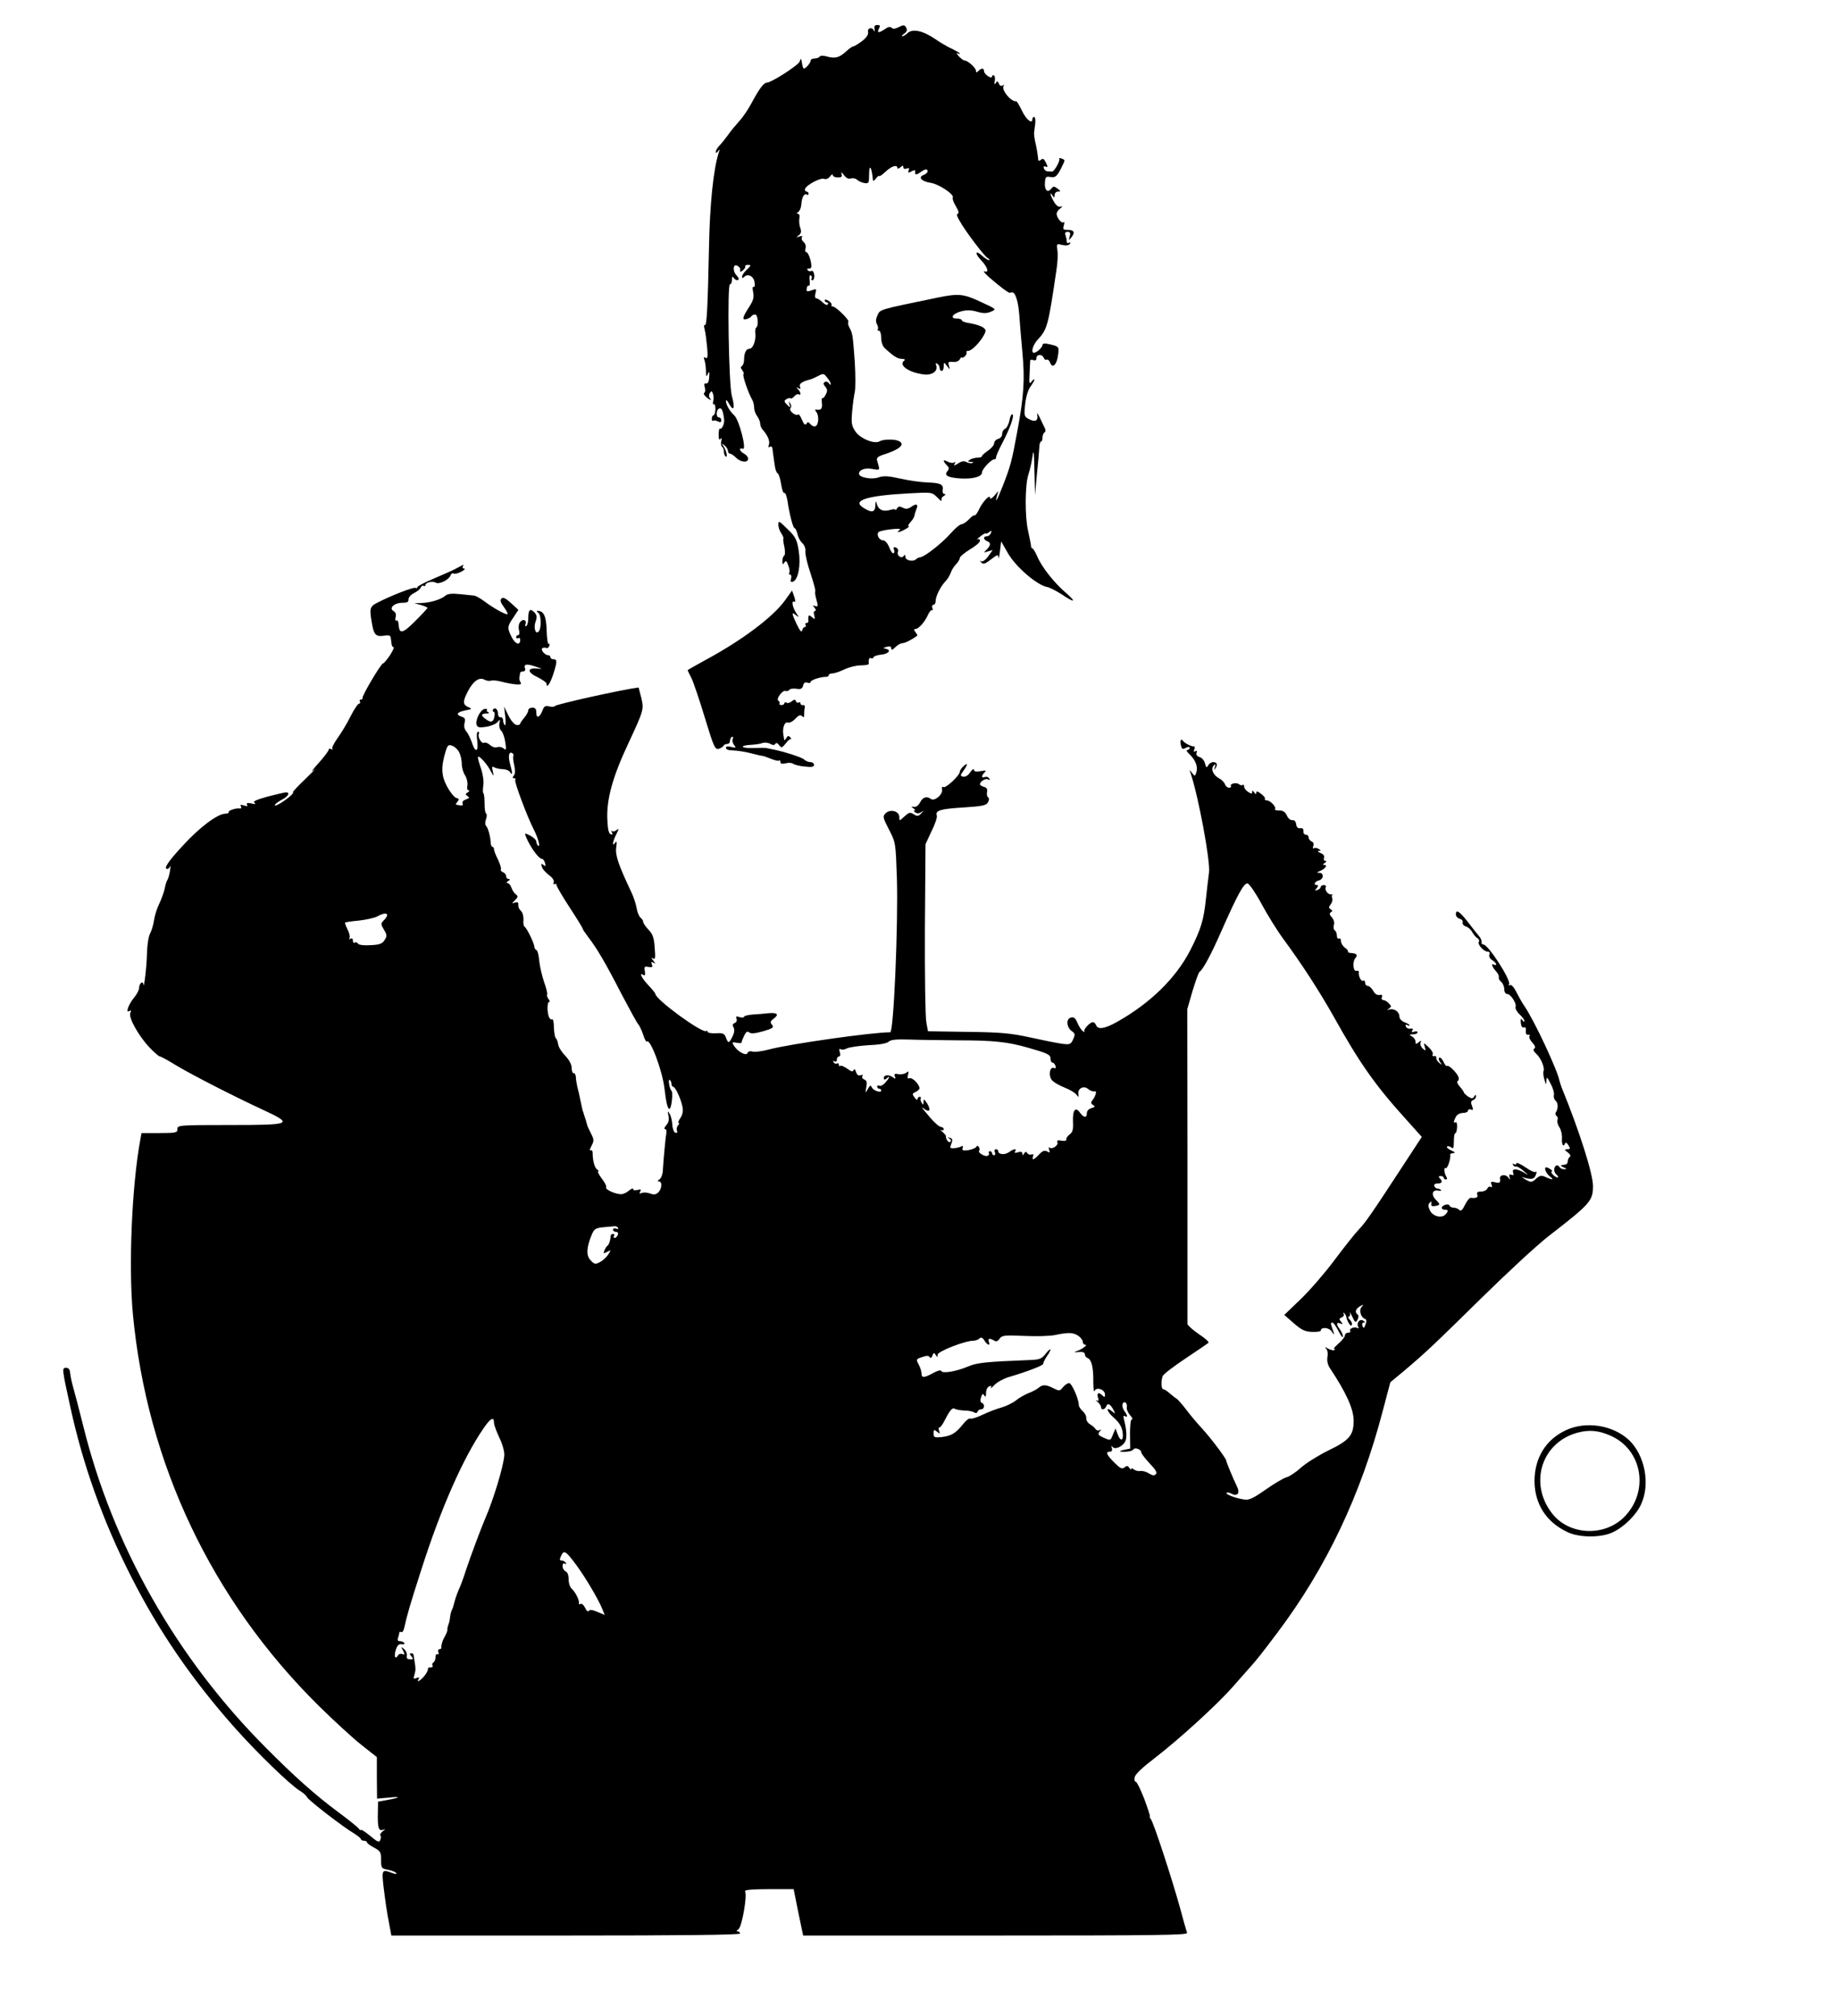 <?xml version="1.0" standalone="no"?>
<!DOCTYPE svg PUBLIC "-//W3C//DTD SVG 20010904//EN"
 "http://www.w3.org/TR/2001/REC-SVG-20010904/DTD/svg10.dtd">
<svg version="1.0" xmlns="http://www.w3.org/2000/svg"
 width="912pt" height="1000pt" viewBox="0 0 912 1000"
 preserveAspectRatio="xMidYMid meet">
<g transform="translate(0,1000) scale(0.1,-0.1)"
fill="#000000" stroke="none">
<path d="M4337 9855 c2 -11 1 -14 -3 -7 -9 20 -33 14 -29 -7 2 -13 -8 -28 -30
-45 -19 -14 -38 -26 -43 -26 -5 0 -22 -12 -37 -26 -33 -30 -54 -36 -95 -24
-17 5 -32 5 -35 -1 -4 -5 -15 -9 -26 -9 -10 0 -19 -5 -19 -11 0 -11 -24 -39
-34 -39 -2 0 -7 12 -9 28 -4 24 -5 25 -11 7 -7 -19 -141 -105 -163 -105 -15 0
-37 -29 -73 -96 -17 -33 -46 -76 -64 -95 -17 -19 -43 -50 -56 -69 -14 -19 -33
-43 -42 -52 -10 -10 -18 -24 -18 -30 0 -9 4 -8 11 2 9 12 10 11 4 -5 -27 -83
-45 -256 -49 -475 -6 -291 -11 -388 -20 -382 -5 3 -6 -7 -1 -24 4 -16 9 -55
12 -88 4 -45 2 -57 -8 -51 -9 6 -10 3 -6 -9 4 -10 7 -34 8 -54 0 -31 2 -33 9
-17 8 16 9 13 7 -15 -1 -23 -7 -34 -15 -32 -10 2 -11 -4 -7 -19 4 -12 3 -24
-3 -28 -5 -3 2 -15 17 -26 14 -10 21 -12 14 -4 -7 9 -9 20 -3 29 7 12 10 12
16 -3 3 -9 4 -26 1 -37 -3 -11 -1 -18 3 -15 5 3 8 -8 8 -25 -1 -16 -5 -30 -10
-30 -4 0 -8 -8 -8 -17 0 -9 3 -13 6 -10 4 3 14 2 24 -3 12 -6 17 -5 17 6 0 7
-5 14 -12 14 -15 0 -14 38 2 44 12 5 19 -12 24 -54 3 -20 -11 -51 -20 -46 -4
3 -7 -11 -7 -29 0 -23 3 -30 9 -22 6 8 7 4 4 -10 -3 -13 -1 -26 4 -29 5 -3 9
-14 9 -24 0 -10 4 -21 9 -24 12 -8 2 34 -13 54 -10 13 -9 13 7 1 9 -7 17 -20
17 -27 0 -8 5 -14 10 -14 6 0 19 -9 30 -20 23 -23 60 -27 60 -5 0 8 -9 19 -20
25 -23 12 -28 32 -6 24 21 -8 -19 146 -43 166 -21 19 -41 53 -41 72 1 7 8 0
17 -17 22 -40 29 -17 12 43 -15 58 -23 552 -9 552 6 0 10 10 10 23 0 16 3 18
9 8 5 -7 14 -12 20 -10 8 3 5 11 -7 24 -21 23 -16 60 6 46 8 -5 13 -11 13 -15
-2 -16 0 -18 14 -6 8 7 13 15 11 19 -3 4 4 7 14 7 16 0 15 -3 -6 -23 -13 -12
-24 -28 -24 -35 0 -8 3 -9 11 -1 18 18 47 3 51 -27 3 -16 0 -26 -5 -23 -5 3
-6 -8 -2 -26 5 -25 1 -40 -17 -69 -36 -55 -40 -71 -17 -65 11 3 22 9 25 14 3
5 11 9 19 9 14 0 18 -57 5 -65 -4 -3 -6 -16 -4 -31 3 -35 -12 -74 -30 -74 -16
0 -26 -21 -26 -55 0 -13 -5 -27 -10 -30 -8 -5 -7 -11 1 -21 6 -8 9 -17 6 -20
-6 -6 24 -93 43 -126 6 -10 10 -28 10 -40 0 -13 7 -32 15 -42 8 -11 15 -28 15
-37 0 -10 6 -24 13 -31 24 -27 37 -57 30 -74 -4 -12 -3 -15 5 -10 7 4 12 0 13
-11 1 -10 3 -27 5 -38 1 -11 5 -33 7 -48 2 -16 8 -32 14 -35 6 -4 13 -28 17
-55 4 -26 11 -45 16 -42 4 3 11 -14 15 -37 10 -69 28 -138 36 -138 4 0 10 -13
14 -29 3 -16 14 -36 24 -45 11 -10 17 -27 15 -42 -1 -14 10 -63 26 -109 15
-46 26 -86 23 -88 -2 -3 0 -22 6 -42 9 -32 8 -36 -6 -31 -13 5 -14 4 -3 -9 7
-9 8 -15 2 -15 -6 0 -8 -10 -4 -22 5 -21 4 -22 -11 -9 -14 11 -17 11 -18 0 -1
-8 -1 -17 0 -21 0 -5 -4 -8 -10 -8 -5 0 -7 -4 -4 -10 3 -5 2 -10 -4 -10 -5 0
-11 -8 -13 -17 -2 -12 -11 -2 -26 29 -27 57 -27 65 -5 47 17 -13 17 -13 0 13
-18 29 -23 63 -7 53 5 -3 5 7 -1 25 l-11 31 -33 -46 c-59 -84 -215 -201 -399
-300 -47 -26 -86 -48 -86 -49 0 -1 8 -18 18 -37 10 -19 40 -108 67 -197 45
-148 51 -161 70 -156 11 4 22 11 23 15 2 5 10 9 18 9 8 0 14 6 14 14 0 8 4 18
10 21 6 3 7 -1 4 -10 -4 -8 0 -22 7 -31 11 -13 9 -14 -14 -9 -17 5 -27 3 -27
-4 0 -6 10 -12 23 -12 41 -2 74 -8 113 -18 22 -6 41 -10 44 -10 3 1 22 -6 42
-14 20 -8 39 -13 42 -9 3 3 6 0 6 -7 0 -9 8 -11 26 -7 14 4 31 3 37 -2 7 -5
33 -12 58 -14 34 -4 46 -2 46 8 0 8 -8 14 -18 14 -10 0 -24 6 -31 13 -11 11
-105 41 -164 52 -10 2 -21 4 -24 5 -3 1 -32 1 -65 0 -64 -2 -70 13 -7 16 20 1
45 5 54 9 9 3 26 2 37 -4 14 -8 22 -8 26 0 5 6 11 4 19 -7 12 -15 14 -14 33 9
11 15 23 24 27 22 3 -3 1 1 -4 7 -9 10 -13 10 -20 -2 -5 -8 -10 -13 -11 -10 0
3 -2 14 -4 25 -6 33 6 67 22 61 8 -3 24 5 37 19 17 18 26 21 34 13 8 -8 11 -6
10 8 0 10 1 26 3 34 2 8 -2 14 -8 13 -7 -2 -13 2 -13 8 0 5 -4 8 -9 5 -5 -4
-11 0 -14 6 -3 10 -7 10 -20 0 -9 -8 -21 -11 -27 -7 -5 3 -10 2 -10 -3 0 -5
-7 -9 -15 -9 -8 0 -12 4 -9 8 2 4 0 10 -6 14 -13 8 21 54 36 48 7 -2 15 0 18
5 3 6 19 8 35 6 22 -4 30 0 34 16 3 13 10 18 21 14 9 -3 16 -2 16 4 0 9 52 26
78 25 6 0 12 3 12 8 0 5 8 9 18 9 10 0 37 9 60 20 22 11 59 20 82 20 22 0 39
3 39 8 -3 19 2 33 10 28 5 -4 11 -2 13 4 1 5 18 11 37 13 37 3 54 23 24 29
-15 3 -14 5 5 10 15 4 22 2 22 -8 0 -10 6 -8 20 6 11 11 27 20 35 20 13 0 45
16 74 37 2 1 -2 9 -9 18 -8 10 -9 15 -1 15 16 0 46 33 62 68 7 17 17 28 21 26
4 -3 5 2 2 10 -3 9 -1 16 5 16 6 0 11 8 11 18 0 24 23 71 48 98 11 11 23 31
27 43 4 13 16 32 26 42 10 10 19 25 19 32 0 6 23 25 50 42 28 16 50 35 50 43
0 7 -5 10 -12 7 -7 -4 -2 2 12 13 14 12 27 19 29 16 2 -2 10 1 18 8 11 8 12 7
7 -6 -3 -9 -12 -16 -20 -16 -19 0 -18 -16 1 -24 20 -7 19 -21 -2 -42 -16 -16
-16 -16 6 -9 l24 7 -22 -31 c-13 -18 -28 -28 -34 -25 -9 5 -9 4 0 -6 9 -10 19
-7 47 15 33 25 36 26 38 9 0 -11 4 4 7 31 l6 50 32 -56 c39 -70 146 -162 198
-171 11 -2 42 -18 69 -35 65 -44 77 -42 24 5 -58 49 -120 127 -143 180 -10 23
-21 42 -25 42 -4 0 -7 6 -7 13 0 6 -7 39 -14 72 -17 72 -16 229 1 281 7 20 16
60 20 88 6 42 8 30 10 -69 l3 -120 9 100 c6 55 11 115 12 133 0 17 4 32 9 32
4 0 7 9 7 19 0 11 4 23 10 26 6 3 6 13 1 23 -5 9 -16 33 -25 52 -10 20 -15 26
-12 13 6 -30 -10 -38 -41 -22 -24 13 -25 17 -19 74 4 36 14 71 26 87 11 15 20
31 20 35 0 4 -7 0 -14 -9 -11 -16 -13 -10 -10 40 1 31 3 60 3 64 1 4 8 5 16 2
9 -4 15 0 15 10 0 20 29 21 36 1 4 -8 10 -12 15 -9 5 3 13 -4 17 -15 11 -31
33 -10 39 37 6 44 6 44 -49 56 -18 4 -28 2 -28 -5 0 -12 -29 -38 -42 -39 -17
0 -6 39 17 64 49 53 53 67 94 346 6 36 8 80 5 98 -5 33 -5 34 24 27 19 -4 33
-2 38 6 4 8 3 9 -4 5 -7 -4 -12 -1 -12 8 0 8 -3 21 -6 30 -4 11 -1 16 11 16
12 0 15 -6 10 -22 -6 -22 -5 -22 9 -4 19 24 12 36 -20 36 -22 0 -24 3 -18 23
3 12 3 19 -1 15 -9 -9 -34 21 -35 41 0 8 8 20 18 27 12 10 13 13 2 9 -10 -3
-22 5 -33 24 -18 30 -24 57 -7 31 8 -13 10 -12 10 3 0 9 8 17 17 17 15 0 14 2
-3 15 -17 12 -20 12 -31 -1 -17 -23 -34 -7 -31 30 2 29 5 32 28 28 23 -3 30 2
49 37 25 50 25 47 5 55 -8 3 -13 2 -11 -2 6 -9 -26 -65 -36 -63 -4 0 -13 1
-21 1 -8 0 -16 7 -19 14 -4 10 -1 13 8 10 12 -5 12 -1 2 19 -9 19 -15 23 -24
15 -7 -6 -13 -7 -14 -2 -2 26 -10 72 -16 94 -3 14 -5 32 -5 40 1 8 4 30 6 48
2 17 -1 32 -5 32 -5 0 -9 -4 -9 -10 0 -28 -30 -4 -51 39 -13 27 -26 49 -29 49
-26 -5 -78 60 -62 77 4 5 1 5 -6 1 -7 -4 -15 -1 -18 9 -6 14 -9 14 -16 3 -7
-9 -8 -7 -5 9 3 13 1 26 -4 29 -5 3 -9 0 -9 -5 0 -7 -7 -7 -20 1 -11 7 -20 18
-20 25 0 16 -12 17 -28 1 -9 -9 -12 -9 -12 1 0 14 -39 50 -56 51 -6 0 -19 10
-30 22 -10 12 -13 18 -6 14 6 -4 12 -5 12 -2 0 3 -17 13 -37 23 -21 9 -60 32
-86 50 -60 41 -111 52 -136 29 -10 -9 -21 -16 -26 -16 -5 0 -1 6 9 13 14 10
16 18 10 30 -8 14 -13 15 -36 3 -18 -9 -29 -11 -36 -4 -7 7 -18 5 -33 -6 -31
-21 -42 -20 -30 2 7 14 6 18 -8 18 -13 0 -17 -6 -14 -21z m113 -688 c0 -5 7
-4 15 3 12 10 15 10 15 0 0 -7 7 -10 16 -6 12 4 15 2 10 -9 -4 -13 -2 -14 14
-5 11 6 20 7 19 3 -3 -21 3 -23 23 -9 26 19 38 20 38 6 0 -6 -9 -14 -20 -18
-29 -11 -10 -32 36 -39 40 -6 118 -58 109 -73 -3 -5 4 -25 16 -44 13 -22 16
-36 9 -36 -7 0 -5 -12 7 -32 28 -52 123 -177 141 -188 10 -5 12 -10 6 -10 -5
0 -20 9 -33 21 -34 32 -39 13 -6 -21 33 -35 42 -65 17 -56 -9 4 1 -9 23 -29
48 -42 99 -81 103 -77 1 1 7 2 12 2 16 0 30 -47 35 -114 2 -34 9 -115 15 -181
13 -138 8 -219 -26 -400 -26 -142 -33 -168 -71 -265 -27 -69 -40 -92 -29 -50
l7 25 -20 -24 c-12 -13 -21 -18 -21 -11 0 21 -36 -17 -55 -57 -9 -19 -19 -32
-22 -29 -3 2 -15 -6 -28 -20 -12 -13 -29 -24 -36 -24 -8 0 -32 -20 -54 -45
-41 -47 -128 -116 -151 -119 -8 -1 -17 -5 -20 -9 -15 -15 -54 -7 -54 11 0 11
-3 13 -8 5 -11 -17 -36 1 -29 20 3 9 -1 18 -10 21 -11 4 -14 2 -10 -9 4 -8 3
-17 -2 -19 -4 -3 -14 10 -21 29 -8 21 -21 35 -31 35 -19 0 -34 29 -22 41 4 4
33 11 63 14 39 4 51 3 40 -5 -8 -5 -10 -10 -5 -9 13 0 63 28 51 29 -5 0 -1 9
10 21 10 11 19 26 19 32 1 7 5 20 9 30 12 26 1 32 -25 13 -17 -11 -27 -12 -42
-4 -15 7 -22 7 -28 -3 -5 -8 -9 -11 -9 -7 0 4 -13 3 -29 -2 -34 -9 -57 3 -64
35 -3 13 -5 9 -6 -12 -1 -35 -18 -38 -60 -11 -58 36 19 60 227 71 111 6 114 6
138 -18 23 -23 25 -24 23 -9 0 4 5 11 13 15 9 6 9 9 1 9 -6 0 -10 9 -8 20 5
27 -11 35 -75 37 -30 1 -90 9 -134 19 -63 14 -84 15 -110 6 -33 -12 -96 0 -96
18 0 20 30 31 66 24 33 -6 37 -5 32 12 -3 10 -7 25 -9 33 -3 9 8 18 26 24 88
27 119 55 79 71 -23 9 -77 7 -92 -3 -25 -15 -95 13 -120 49 -19 29 -21 41 -16
99 3 36 9 80 13 96 4 17 4 84 0 150 -10 137 -11 142 -27 171 -6 12 -8 24 -5
28 8 7 -62 76 -77 76 -6 0 -9 4 -6 8 2 4 -4 13 -15 20 -11 7 -19 8 -19 2 0 -5
5 -10 11 -10 5 0 8 -4 4 -10 -3 -5 -14 -1 -25 10 -11 11 -25 20 -31 20 -7 0
-9 10 -5 25 6 23 5 24 -19 15 -16 -6 -25 -6 -25 0 0 17 5 25 12 23 4 -2 5 11
3 27 -2 18 0 28 6 24 5 -3 7 -10 4 -15 -4 -5 -1 -9 4 -9 6 0 10 11 9 25 -2 16
-7 24 -15 21 -7 -3 -15 -1 -18 5 -4 5 -1 8 6 7 7 -2 13 4 13 12 -1 28 -16 70
-26 70 -5 0 -7 8 -3 19 3 10 -1 24 -10 31 -8 7 -12 17 -8 23 4 7 -1 8 -13 4
-17 -6 -17 -6 -3 6 12 9 14 18 8 36 -5 12 -7 34 -5 47 3 14 0 24 -7 24 -8 0
-7 3 2 9 7 5 14 21 15 37 2 35 14 57 27 49 5 -4 9 -1 9 4 0 6 -5 11 -10 11 -6
0 -9 6 -8 12 4 19 76 58 95 51 9 -4 21 1 29 12 8 10 14 13 14 7 0 -7 11 -12
25 -12 19 0 23 4 18 18 -3 11 0 9 12 -6 11 -15 23 -21 35 -17 10 3 24 0 31 -7
8 -7 24 -14 37 -16 20 -3 22 1 22 39 0 61 13 43 19 -25 1 -6 8 -1 16 10 8 10
15 15 15 11 0 -4 14 5 31 21 30 28 59 38 59 19z m-330 -1072 c0 -5 -4 -4 -9 4
-5 7 -14 10 -21 6 -8 -5 -8 -11 3 -23 11 -14 11 -22 2 -39 -6 -13 -14 -20 -17
-18 -3 3 -4 -8 -2 -25 3 -28 -4 -36 -30 -31 -5 1 -4 -4 2 -12 15 -18 12 -65
-4 -71 -7 -3 -18 2 -25 10 -10 12 -14 12 -20 2 -6 -9 -12 -3 -22 20 -7 18 -16
30 -19 26 -11 -10 -48 19 -38 31 5 6 5 17 -2 25 -8 12 -8 11 -3 -5 6 -19 5
-19 -12 -2 -15 15 -16 19 -3 27 8 5 17 7 21 4 4 -2 12 3 19 11 7 8 16 12 21 9
13 -8 11 10 -3 25 -11 11 -10 12 1 6 11 -6 13 -4 8 8 -5 14 11 25 55 36 4 1
20 8 35 16 26 14 29 13 45 -8 10 -12 18 -26 18 -32z"/>
<path d="M4650 8524 c-295 -61 -284 -58 -298 -87 -9 -19 -10 -32 -3 -45 6 -11
7 -22 4 -26 -3 -3 -1 -6 5 -6 7 0 12 -15 12 -35 0 -21 7 -42 18 -52 42 -39 63
-53 85 -53 12 0 18 -4 12 -8 -31 -22 19 -59 95 -69 41 -6 73 16 63 44 -4 11
-3 14 5 9 7 -4 12 -14 12 -22 0 -8 5 -14 10 -14 6 0 10 10 10 23 1 22 1 22 16
2 16 -20 16 -20 10 1 -6 18 -3 21 19 19 15 -2 29 3 35 13 5 10 10 13 10 9 0
-4 6 -2 14 5 8 7 12 16 9 21 -2 4 2 7 10 7 16 0 59 44 77 79 11 21 10 26 -5
37 -10 7 -37 16 -61 20 -24 3 -44 10 -44 15 0 5 -11 9 -25 9 -37 0 -21 25 23
36 25 7 50 6 77 -2 31 -9 48 -9 69 0 29 12 29 12 -51 49 -86 40 -109 42 -213
21z"/>
<path d="M5006 7914 c-4 -19 -14 -38 -22 -41 -7 -3 -14 -14 -14 -25 0 -11 -8
-22 -20 -25 -11 -3 -20 -13 -20 -22 0 -9 -14 -25 -30 -36 -16 -11 -30 -23 -30
-27 0 -5 -10 -8 -22 -8 -13 0 -30 -5 -38 -10 -12 -8 -12 -10 5 -11 11 0 15 -3
8 -5 -7 -3 -20 -1 -30 4 -12 7 -24 5 -42 -7 -19 -12 -23 -12 -17 -2 6 10 5 12
-2 7 -6 -4 -21 -2 -32 4 -24 13 -26 5 -5 -17 12 -12 13 -18 4 -29 -18 -22 -1
-32 61 -37 64 -4 110 8 110 30 0 17 50 69 63 65 4 -1 7 4 7 11 0 6 14 38 31
70 39 75 60 135 50 142 -5 2 -12 -11 -15 -31z"/>
<path d="M3860 7398 c0 -13 7 -33 15 -44 8 -12 12 -23 10 -25 -2 -3 0 -21 5
-42 4 -21 4 -39 -1 -43 -5 -3 -9 -15 -9 -27 0 -17 2 -19 10 -7 7 11 11 9 19
-14 6 -15 9 -32 5 -37 -3 -5 -1 -9 4 -9 6 0 8 -9 5 -20 -4 -15 -2 -19 10 -15
26 11 39 83 28 153 -9 56 -15 69 -56 108 -41 41 -45 43 -45 22z"/>
<path d="M2260 7179 c-19 -10 -70 -32 -112 -50 -43 -18 -78 -37 -78 -41 0 -5
-4 -7 -9 -4 -9 6 -124 -39 -191 -74 -37 -19 -39 -28 -24 -110 9 -49 20 -59 58
-53 25 4 33 1 34 -11 1 -9 3 -23 4 -31 1 -8 5 -15 10 -15 4 0 -4 -18 -18 -40
-15 -22 -30 -40 -34 -40 -10 0 -106 -162 -102 -172 1 -5 -3 -8 -9 -8 -5 0 -7
-4 -4 -10 3 -5 1 -10 -4 -10 -6 0 -25 -28 -42 -62 -17 -35 -47 -84 -65 -109
-18 -25 -30 -50 -26 -54 4 -5 1 -5 -5 -1 -7 4 -13 3 -13 -3 0 -5 -23 -36 -52
-68 -29 -32 -39 -47 -22 -33 17 14 -2 -5 -40 -42 -39 -37 -67 -67 -63 -68 5 0
-4 -11 -20 -24 -35 -29 -78 -52 -69 -37 4 6 20 18 37 26 29 16 39 35 17 35 -6
0 -47 -10 -91 -21 -56 -16 -75 -24 -65 -31 9 -7 4 -8 -15 -3 -20 4 -27 2 -22
-6 5 -8 1 -9 -15 -4 -16 5 -20 4 -15 -5 4 -7 1 -11 -6 -10 -20 3 -60 -11 -55
-19 2 -3 -6 -7 -19 -7 -39 -3 -126 -68 -209 -159 -73 -79 -97 -115 -76 -115 5
0 11 6 13 13 3 6 3 -4 0 -23 -3 -19 -9 -39 -13 -45 -4 -5 -10 -25 -13 -42 -4
-18 -16 -52 -27 -75 -12 -24 -23 -61 -26 -82 -3 -22 -12 -52 -20 -67 -8 -16
-14 -58 -15 -96 -1 -63 -15 -185 -18 -155 -2 20 -21 4 -21 -18 0 -10 -11 -31
-24 -47 -28 -33 -45 -80 -25 -68 9 6 11 3 5 -10 -9 -24 44 -117 97 -172 23
-24 45 -43 50 -43 5 0 42 -20 82 -45 79 -47 273 -147 430 -220 153 -71 143
-75 -165 -75 -253 0 -260 -1 -260 -20 0 -18 -7 -20 -89 -20 l-89 0 -6 -32
c-42 -228 -59 -626 -37 -865 70 -742 390 -1417 921 -1943 75 -74 171 -162 213
-195 l76 -60 0 -103 1 -103 58 5 c64 7 59 0 -9 -12 l-44 -8 -1 -54 c-2 -74 4
-93 24 -86 15 5 15 4 0 -7 -10 -8 -15 -17 -12 -20 4 -3 4 -14 0 -23 -5 -14
-13 -11 -51 21 -25 20 -45 33 -45 29 0 -4 -6 -1 -12 8 -7 8 -53 45 -103 82
-108 80 -214 174 -355 316 -445 446 -762 1005 -909 1605 -18 72 -39 153 -47
180 -8 28 -15 61 -16 75 -1 17 -8 26 -20 26 -21 0 -21 -4 19 -186 63 -293 163
-574 303 -849 136 -269 301 -510 513 -749 111 -125 275 -284 324 -314 17 -10
33 -25 36 -32 5 -14 184 -152 235 -181 17 -11 32 -23 32 -27 0 -4 7 -8 15 -8
8 0 15 -3 15 -8 0 -4 16 -16 35 -26 32 -17 35 -23 35 -61 0 -41 2 -43 35 -49
19 -4 37 -11 40 -16 4 -6 -4 -6 -20 0 -49 19 -52 16 -44 -58 10 -83 17 -132
30 -199 l10 -53 865 0 c569 0 864 3 864 10 0 6 -5 10 -12 10 -7 0 -5 5 5 12
17 14 44 169 32 188 -4 6 39 10 117 10 l124 0 23 -115 24 -115 954 0 c793 0
954 2 950 13 -3 8 -19 65 -36 128 -40 144 -130 420 -144 437 -5 6 -7 12 -4 12
2 0 -10 39 -28 87 -19 49 -38 87 -43 86 -5 -1 -7 9 -5 22 3 15 39 49 102 97
123 95 310 266 387 354 32 37 66 75 74 84 36 39 70 82 145 182 243 323 414
684 523 1102 l37 140 65 54 c108 91 146 127 385 362 127 125 277 264 335 309
208 161 220 175 220 249 0 60 -67 272 -155 487 -4 11 -9 26 -11 34 -11 56
-126 301 -174 371 -10 14 -27 44 -39 68 -13 26 -26 40 -33 36 -6 -4 -8 -3 -4
4 11 19 -103 197 -127 197 -7 1 -11 6 -10 13 2 7 -4 20 -13 30 -8 9 -33 41
-55 70 -42 53 -59 64 -59 36 0 -9 9 -18 19 -21 11 -3 17 -11 15 -18 -3 -7 4
-16 15 -20 12 -3 26 -16 32 -28 7 -12 18 -26 26 -30 7 -5 11 -13 7 -18 -8 -13
24 -49 44 -49 8 0 12 -6 8 -15 -3 -9 3 -20 14 -27 11 -7 20 -16 20 -21 0 -4
-4 -5 -10 -2 -17 10 -11 -10 8 -31 10 -11 17 -24 15 -30 -2 -6 3 -17 12 -24 8
-7 15 -23 15 -36 0 -14 6 -24 14 -24 18 0 49 -48 42 -65 -2 -7 6 -23 20 -36
13 -12 24 -27 24 -33 0 -6 -5 -4 -10 4 -8 11 -9 8 -8 -13 2 -17 7 -26 15 -23
8 4 12 -3 10 -17 -1 -14 3 -21 11 -19 8 1 11 -2 7 -8 -3 -5 3 -20 15 -32 13
-14 16 -24 9 -29 -7 -4 -4 -13 9 -25 24 -22 43 -68 37 -86 -3 -7 -1 -26 4 -43
9 -28 9 -28 10 -5 1 21 3 20 21 -15 12 -22 19 -48 16 -57 -2 -10 2 -22 9 -28
13 -11 13 -39 0 -59 -3 -5 -1 -12 4 -16 6 -3 8 -12 5 -20 -3 -7 1 -24 10 -37
8 -13 14 -38 12 -55 -2 -31 8 -46 16 -23 2 6 9 1 16 -10 10 -17 10 -20 -5 -20
-16 -1 -16 -2 2 -16 12 -9 16 -18 10 -22 -6 -4 -10 -14 -10 -22 0 -8 -6 -16
-12 -16 -26 -3 -28 -6 -8 -14 16 -7 17 -9 3 -9 -9 -1 -20 4 -23 9 -10 16 -23
12 -27 -7 -2 -10 3 -23 12 -30 8 -7 10 -13 4 -13 -6 0 -17 7 -24 15 -7 8 -9
15 -4 15 10 0 -17 20 -28 20 -13 0 -1 -30 18 -45 23 -17 14 -19 -21 -3 -21 10
-29 8 -48 -9 -20 -18 -24 -18 -47 -6 l-25 15 29 -7 c19 -4 32 -2 37 7 10 15
12 34 3 25 -4 -3 -26 7 -50 24 -24 16 -44 25 -44 19 0 -6 -5 -8 -12 -4 -7 4
-8 3 -4 -5 4 -6 10 -9 14 -7 4 2 21 -7 37 -21 28 -24 28 -25 3 -9 -36 21 -62
21 -54 0 4 -11 2 -15 -8 -11 -11 4 -13 1 -10 -11 5 -16 5 -16 -8 0 -13 15 -41
11 -39 -6 3 -22 -1 -26 -24 -20 -21 5 -24 3 -18 -12 4 -11 3 -15 -4 -11 -6 4
-13 0 -17 -8 -3 -8 -17 -15 -30 -15 -18 0 -24 -4 -20 -15 6 -14 -5 -19 -32
-16 -6 1 -19 -15 -29 -35 -12 -26 -20 -33 -28 -25 -6 6 -19 11 -28 11 -10 0
-19 5 -21 11 -4 12 -38 1 -38 -12 0 -5 7 -9 15 -9 19 0 19 -7 2 -25 -20 -19
-63 -7 -76 22 -9 19 -9 29 -1 37 8 8 11 7 8 -4 -2 -10 3 -14 17 -12 29 5 29 8
6 31 -25 25 -18 51 11 46 11 -3 17 -1 14 3 -4 4 -13 7 -18 7 -6 0 -13 6 -15
13 -3 7 4 12 16 12 23 0 27 10 11 26 -7 7 -6 11 5 11 8 0 15 -4 15 -9 0 -4 5
-8 11 -8 6 0 7 5 2 13 -11 18 -14 49 -4 43 9 -6 27 49 23 67 -1 4 6 7 16 8 11
0 8 5 -11 13 -15 7 -24 15 -21 19 4 4 13 2 21 -4 10 -9 13 -4 13 30 0 22 3 41
8 41 4 0 7 13 8 30 1 16 -3 27 -7 24 -12 -7 -11 3 1 27 6 11 21 19 35 19 14 0
25 5 25 11 0 6 7 9 15 6 11 -5 12 -1 5 18 -7 17 -5 25 6 29 8 3 14 11 14 18 0
10 -2 10 -9 0 -7 -12 -12 -12 -30 -1 -11 8 -21 17 -21 20 0 3 -9 17 -21 30
-11 13 -16 25 -10 27 5 2 7 11 4 20 -8 22 -49 62 -57 55 -3 -3 -11 6 -17 20
-7 15 -16 24 -21 21 -5 -3 -3 -13 4 -22 12 -15 11 -16 -4 -4 -10 8 -16 19 -15
25 1 7 -4 11 -11 9 -8 -1 -10 2 -7 8 4 6 -5 22 -20 36 -26 24 -26 24 -19 2 6
-21 5 -21 -10 -9 -9 8 -14 21 -11 29 4 12 3 13 -10 2 -12 -10 -15 -10 -15 3 0
9 -8 21 -17 26 -16 9 -16 10 5 11 12 0 22 4 22 10 0 5 -7 6 -17 3 -11 -4 -14
-3 -9 6 6 8 2 11 -9 9 -10 -2 -20 3 -23 11 -3 8 0 11 7 7 6 -4 11 -5 11 -1 0
3 -11 10 -25 15 -15 6 -25 17 -25 29 0 23 -27 41 -50 34 -13 -4 -13 -3 -1 5
12 9 12 13 -2 26 -8 9 -21 16 -27 16 -7 0 -10 6 -7 14 4 10 0 14 -12 11 -12
-2 -23 6 -31 21 -8 13 -19 24 -27 24 -7 0 -13 7 -13 16 0 8 -4 13 -9 10 -10
-7 -25 22 -22 41 1 7 -4 10 -11 8 -17 -7 -22 43 -7 62 14 16 8 24 -19 26 -11
0 -19 4 -17 7 2 4 -5 13 -16 20 -10 8 -19 23 -19 33 0 10 -4 15 -10 12 -5 -3
-10 3 -10 14 0 11 -5 23 -10 26 -6 4 -8 16 -5 27 4 12 0 27 -10 38 -12 13 -13
20 -5 25 9 6 9 10 -1 15 -10 7 -10 11 0 24 7 9 11 22 8 30 -3 8 -3 17 1 19 4
2 2 2 -5 1 -15 -4 -36 22 -28 36 3 5 -1 10 -9 10 -9 0 -16 -4 -16 -9 0 -5 -7
-12 -16 -15 -14 -5 -15 -4 -4 9 8 10 9 15 1 15 -19 0 -12 17 9 23 25 6 27 37
3 38 -14 0 -14 2 3 9 26 10 40 30 22 30 -9 0 -9 3 2 10 9 6 11 10 3 10 -7 0
-10 7 -7 15 4 9 -2 18 -17 24 -13 6 -17 10 -9 11 13 0 13 2 0 9 -8 6 -18 7
-24 4 -5 -4 -7 1 -3 11 4 10 1 19 -8 22 -8 4 -15 12 -15 20 0 8 -6 14 -14 14
-8 0 -13 8 -12 18 1 11 -5 16 -16 14 -11 -2 -18 5 -20 20 -2 14 -9 22 -19 20
-9 -1 -21 9 -27 23 -8 18 -19 25 -38 25 -15 0 -24 3 -21 7 9 9 -23 43 -40 43
-8 0 -12 3 -10 8 3 4 -6 15 -19 25 -17 13 -24 14 -24 5 0 -9 -3 -9 -10 2 -7
10 -10 11 -10 2 0 -10 -4 -10 -20 0 -11 7 -20 19 -20 27 0 8 -3 11 -7 8 -3 -4
-12 -2 -18 3 -13 11 -48 3 -40 -9 2 -4 -2 -8 -10 -8 -8 0 -17 8 -20 17 -3 9
-16 23 -30 30 -29 16 -42 47 -25 64 8 8 10 6 5 -9 -5 -16 -5 -17 3 -5 6 8 8
18 6 22 -9 14 -33 9 -42 -8 -8 -14 -10 -12 -16 9 -3 14 -15 29 -27 32 -13 4
-18 12 -15 21 4 10 2 12 -6 8 -8 -5 -9 -2 -5 9 3 9 3 16 -1 15 -11 -2 -46 15
-54 26 -11 16 -18 3 -11 -22 4 -18 9 -20 24 -11 13 6 19 6 19 -1 0 -5 -5 -10
-12 -10 -6 0 -2 -8 8 -18 31 -29 45 -60 38 -89 -7 -25 -8 -25 -22 -7 -14 18
-14 18 -8 1 39 -115 99 -437 92 -494 -4 -27 -10 -84 -15 -128 -11 -108 -25
-154 -78 -258 -71 -138 -198 -263 -364 -356 -61 -34 -94 -39 -103 -16 -3 8
-10 15 -16 15 -15 0 -49 -37 -42 -46 4 -4 1 -4 -7 1 -7 4 -19 22 -27 40 -10
25 -18 32 -33 28 -25 -6 -22 -48 4 -67 17 -12 18 -17 7 -41 -11 -25 -16 -27
-55 -22 -23 3 -93 17 -156 31 -97 21 -143 26 -311 28 l-198 3 -8 45 c-5 25 -8
234 -7 464 l3 419 30 65 c18 35 29 70 26 77 -9 25 18 33 132 40 94 6 114 10
122 26 6 11 6 20 1 24 -6 3 -8 15 -6 26 3 15 -2 23 -15 26 -11 3 -20 9 -20 13
0 14 29 32 41 24 8 -5 9 -3 5 5 -5 7 -14 10 -22 7 -17 -7 -18 6 -1 23 10 10 6
11 -20 6 -23 -4 -33 -1 -33 7 0 7 -8 2 -18 -12 -10 -16 -24 -24 -35 -22 -16 3
-16 6 4 33 11 16 17 29 14 29 -10 0 -35 -27 -35 -38 0 -18 -70 -83 -81 -76 -7
4 -9 -1 -7 -12 5 -24 -37 -60 -55 -47 -21 16 -41 9 -54 -17 -8 -15 -20 -24
-30 -22 -15 2 -16 1 -3 -7 8 -6 11 -11 5 -11 -5 0 -3 -4 5 -10 9 -6 20 -5 30
3 12 8 11 7 -1 -7 -14 -15 -20 -16 -37 -5 -19 12 -24 10 -47 -11 -25 -23 -25
-23 -25 -2 0 29 -45 41 -68 18 -15 -15 -14 -21 17 -81 33 -64 33 -65 39 -240
7 -235 -16 -765 -33 -765 -89 0 -493 -57 -600 -85 -33 -9 -70 -14 -82 -11 -12
4 -23 1 -26 -7 -5 -16 -48 6 -66 35 -12 19 -11 20 13 16 14 -3 24 -2 24 1 -1
3 5 18 12 33 10 21 16 25 26 17 9 -7 29 -5 69 6 48 14 54 19 44 32 -11 12 -9
18 10 32 27 21 14 30 -34 25 -16 -2 -49 -5 -72 -6 -24 -2 -43 -7 -43 -11 0 -5
-10 -5 -22 -2 -16 6 -20 4 -15 -8 3 -9 -1 -18 -9 -21 -11 -4 -12 -11 -6 -22 6
-11 4 -26 -5 -45 -18 -35 -21 -36 -33 -5 -7 20 -15 23 -49 21 -23 -1 -41 2
-41 7 0 5 -4 7 -8 4 -20 -12 -252 157 -252 185 0 3 -16 23 -35 43 -34 36 -47
65 -24 50 8 -5 10 1 7 19 -4 22 -2 25 18 21 19 -3 22 -1 17 12 -5 13 -3 15 8
9 11 -7 11 -5 -1 10 -11 14 -11 17 -1 11 11 -7 12 3 8 53 -3 50 -10 68 -31 90
-14 15 -26 32 -26 38 0 6 -6 16 -14 22 -7 6 -16 28 -19 49 -4 20 -15 55 -26
77 -64 136 -80 182 -75 221 4 29 3 35 -5 24 -17 -24 -13 6 6 43 13 26 13 30 1
20 -8 -7 -19 -9 -23 -5 -5 4 -5 1 0 -7 5 -9 3 -12 -6 -9 -10 3 -15 26 -17 75
-4 99 26 209 103 373 79 170 79 171 65 231 -7 27 -13 49 -13 49 -86 -11 -412
-84 -415 -92 -2 -4 -14 -5 -28 -2 -19 5 -26 1 -33 -19 -14 -36 -31 -43 -31
-13 0 19 -5 26 -20 26 -11 0 -20 -6 -20 -13 0 -8 -9 -24 -20 -37 -11 -13 -20
-26 -20 -30 0 -4 -8 -7 -17 -6 -10 0 -28 20 -41 46 l-22 45 6 -50 c3 -27 2
-46 -2 -42 -5 5 -9 16 -9 25 0 9 -6 16 -12 14 -7 -1 -13 7 -13 17 0 23 -16 36
-25 21 -3 -5 -2 -10 3 -10 5 0 7 -11 4 -25 -5 -28 -18 -31 -44 -11 -24 18 -23
26 5 27 12 0 16 3 9 6 -6 2 -10 8 -7 13 3 4 -3 6 -13 3 -21 -5 -46 -57 -38
-79 5 -13 15 -14 48 -9 24 4 49 15 56 24 12 14 13 13 9 -7 -3 -12 1 -29 9 -37
8 -8 17 -33 20 -57 6 -37 4 -41 -9 -30 -8 7 -22 9 -31 6 -10 -4 -25 1 -36 11
-10 9 -23 14 -29 11 -12 -8 -34 30 -26 44 3 6 2 10 -4 10 -7 0 -8 -17 -4 -45
7 -56 -10 -61 -27 -7 -7 20 -19 45 -27 54 -10 11 -13 26 -9 42 5 19 2 26 -14
31 -31 10 -24 23 17 31 35 7 36 8 15 17 -27 12 -28 27 -2 77 26 51 57 73 82
59 11 -6 26 -8 33 -5 7 2 28 1 47 -4 67 -17 110 -20 101 -7 -5 7 -8 18 -7 25
1 6 2 17 3 22 0 6 8 10 16 10 8 0 12 6 9 14 -8 22 7 25 51 10 38 -13 38 -13 8
-10 -50 4 -48 -19 3 -43 24 -12 44 -26 44 -31 0 -27 17 -4 33 43 21 66 21 77
2 77 -8 0 -15 5 -15 10 0 6 -5 10 -11 10 -17 0 -40 28 -29 35 5 3 14 4 19 1 5
-3 12 1 15 10 3 8 2 13 -3 10 -4 -3 -9 27 -10 67 -2 71 -14 97 -45 97 -6 0 -5
-4 3 -9 16 -10 17 -79 2 -94 -16 -16 -26 22 -14 52 7 20 6 30 -7 44 -21 21
-30 13 -30 -29 0 -18 -4 -36 -10 -39 -5 -3 -7 0 -4 8 8 21 -11 30 -26 12 -7
-8 -10 -26 -6 -40 4 -14 2 -25 -4 -25 -5 0 -10 -5 -10 -11 0 -5 5 -7 10 -4 6
3 10 0 10 -9 0 -29 -24 -22 -42 13 -23 46 -23 53 8 98 l25 38 -36 33 c-27 25
-40 31 -48 23 -8 -8 -5 -19 12 -42 12 -17 21 -33 18 -35 -6 -6 -71 30 -117 65
-19 14 -42 27 -50 27 -8 1 -40 4 -70 7 -37 4 -59 2 -70 -7 -21 -19 -77 -36
-119 -37 l-36 -1 33 -9 c17 -5 32 -12 32 -14 0 -3 -27 -32 -61 -66 -63 -63
-79 -66 -82 -16 -1 14 -6 23 -11 19 -5 -3 -7 5 -4 16 4 14 0 25 -10 31 -25 14
3 41 43 41 25 0 32 4 31 17 0 10 11 23 27 31 16 8 31 20 34 28 3 8 9 11 14 8
5 -3 9 -1 9 4 0 13 35 21 51 12 16 -10 64 13 73 35 3 9 10 14 16 10 5 -3 22 1
37 9 16 8 22 15 15 16 -7 0 -10 5 -7 10 7 12 9 12 -35 -11z m17 -910 c7 -13
13 -39 13 -57 0 -18 7 -44 16 -57 9 -14 14 -36 12 -50 -3 -14 -1 -25 6 -25 6
0 4 -5 -4 -10 -13 -8 -13 -11 -1 -19 11 -7 9 -10 -8 -16 -13 -4 -20 -12 -17
-20 4 -12 0 -12 -33 -6 -2 1 2 7 8 15 9 11 8 15 -6 18 -10 3 -31 29 -46 57
-29 55 -31 96 -6 178 9 27 13 31 32 24 12 -4 28 -19 34 -32z m269 -18 c-3 -4
-1 -25 4 -46 6 -26 5 -44 -2 -52 -7 -9 -7 -13 1 -13 7 0 10 -4 6 -9 -5 -9 59
-181 92 -245 21 -41 34 -88 22 -81 -5 4 -9 13 -9 20 0 8 -13 21 -30 30 -27 14
-29 14 -23 -2 20 -51 64 -113 81 -113 5 0 12 -9 15 -21 4 -16 3 -18 -8 -9 -11
9 -12 7 -8 -8 2 -11 18 -29 35 -42 18 -13 27 -27 24 -36 -3 -9 -1 -12 4 -9 6
3 10 1 10 -5 0 -6 29 -56 65 -111 36 -55 65 -102 65 -106 0 -3 13 -22 28 -42
42 -54 87 -131 164 -281 39 -74 76 -142 83 -150 7 -8 18 -32 25 -53 6 -21 15
-36 18 -33 16 17 76 -141 87 -231 9 -75 16 -103 25 -103 10 0 19 83 10 90 -10
8 -18 60 -9 54 5 -3 9 -12 9 -20 0 -8 4 -14 8 -14 11 0 37 -56 46 -97 5 -22 2
-39 -9 -57 -10 -14 -14 -26 -9 -26 4 0 3 -5 -3 -11 -6 -6 -9 -18 -6 -27 4 -9
1 -13 -8 -10 -7 2 -14 20 -15 41 -1 19 -7 44 -14 54 -10 15 -10 14 -5 -11 4
-19 1 -34 -11 -47 -9 -11 -12 -19 -6 -19 5 0 9 -8 7 -17 -4 -19 -15 -137 -18
-191 -1 -18 -9 -37 -17 -42 -10 -7 -11 -10 -2 -10 17 0 15 -35 -3 -54 -12 -11
-22 -13 -40 -6 -14 5 -32 7 -42 3 -12 -5 -14 -3 -8 7 6 10 3 12 -13 8 -13 -4
-22 -1 -22 4 0 6 -8 3 -19 -6 -10 -9 -27 -18 -38 -19 -27 -2 -84 23 -77 34 3
5 -7 25 -22 44 -14 19 -22 35 -18 35 5 0 3 4 -4 9 -13 8 -23 44 -23 84 0 9 -5
15 -11 11 -5 -3 -3 6 5 22 14 26 13 32 -3 64 -10 19 -18 37 -18 40 -1 3 -4 14
-7 25 -4 11 -8 25 -10 30 -1 6 -3 12 -5 15 -1 3 -6 25 -11 50 -5 25 -12 56
-16 70 -3 14 -7 35 -7 47 -1 12 -5 21 -11 20 -5 -1 -10 10 -10 26 0 18 -12 39
-32 61 -18 18 -34 44 -35 57 -2 13 -7 27 -12 30 -4 4 -8 27 -9 52 0 25 -4 44
-8 41 -4 -2 -11 1 -14 7 -12 18 -13 79 -2 79 5 0 4 7 -3 15 -6 8 -9 18 -7 22
3 5 -4 33 -15 63 -10 30 -21 77 -24 105 -2 27 -8 51 -14 53 -5 2 -10 9 -10 16
0 16 -37 93 -49 100 -4 3 -7 18 -5 33 1 15 -3 35 -11 43 -13 15 -15 19 -15 40
0 5 -8 6 -17 3 -16 -6 -16 -5 1 12 16 16 16 20 4 29 -8 6 -18 21 -22 34 -4 12
-13 22 -19 22 -7 0 -6 4 3 10 10 6 11 10 3 10 -7 0 -13 6 -13 14 0 8 -7 17
-16 20 -8 3 -13 10 -10 14 3 5 -4 26 -14 48 -11 21 -20 44 -20 51 0 7 -4 13
-8 13 -4 0 -8 8 -8 18 -2 32 -13 75 -23 85 -6 6 -6 19 -1 33 5 13 5 26 1 29
-5 2 -8 25 -8 50 0 25 -2 48 -6 51 -3 3 -3 21 0 39 3 19 -2 54 -11 81 -9 26
-16 52 -16 57 0 17 41 -26 61 -63 18 -33 19 -34 13 -6 -6 23 -4 27 7 20 8 -4
27 -9 42 -9 15 0 32 -7 37 -15 13 -20 12 -4 -1 43 -10 38 -5 62 12 51 5 -3 7
-9 5 -13z m3710 -734 c29 -54 78 -133 109 -175 90 -122 178 -258 249 -384 128
-230 206 -341 359 -510 l78 -87 -87 -133 c-163 -250 -193 -293 -227 -328 -18
-19 -72 -87 -119 -150 -47 -63 -122 -150 -167 -193 l-82 -79 47 -41 c39 -34
56 -42 91 -43 24 -1 43 2 43 6 0 19 40 17 54 -4 15 -20 15 -20 6 7 -12 34 -12
37 -2 37 5 0 18 -19 30 -42 12 -24 22 -36 22 -27 0 8 -7 24 -15 35 -19 25 -19
38 1 30 14 -5 15 -4 4 9 -10 12 -9 16 4 21 9 3 13 11 9 18 -3 6 -2 7 3 3 5 -5
9 -12 10 -15 3 -24 22 -54 27 -45 4 6 0 19 -9 27 -8 9 -11 16 -5 16 6 0 8 8 6
18 -3 9 2 1 11 -18 14 -31 17 -32 26 -16 6 10 6 21 2 25 -16 11 -13 27 9 41
20 12 21 12 9 -3 -14 -17 -3 -52 18 -59 7 -2 8 -12 2 -27 -7 -20 -10 -21 -15
-8 -4 10 -1 17 6 17 8 0 7 4 -3 10 -17 11 -35 -13 -24 -32 4 -6 3 -8 -4 -5
-14 9 -43 -3 -36 -14 3 -5 -2 -9 -10 -9 -9 0 -16 -6 -16 -13 0 -7 -14 -25 -31
-40 -17 -15 -28 -27 -23 -27 4 0 5 -3 2 -6 -4 -3 -17 0 -30 6 -18 10 -21 10
-11 0 7 -7 9 -25 6 -41 -3 -18 1 -38 13 -56 80 -120 117 -202 117 -259 0 -73
-21 -98 -127 -149 -50 -25 -111 -63 -135 -85 -24 -22 -56 -43 -70 -47 -14 -3
-61 -31 -104 -61 -66 -46 -84 -54 -110 -49 -43 7 -91 26 -84 33 3 3 14 1 25
-5 29 -15 43 4 26 37 -19 39 -53 121 -53 128 0 10 -78 114 -120 159 -23 25
-59 67 -78 93 -20 26 -41 50 -47 54 -6 3 -22 16 -35 27 -13 12 -28 21 -33 21
-9 0 -11 41 -2 65 4 9 54 48 113 87 58 39 110 74 114 78 4 4 -17 23 -48 43
-30 21 -55 43 -56 50 0 6 0 361 0 787 l-1 775 26 90 c15 49 30 92 35 95 17 11
58 88 105 195 83 188 115 247 133 243 9 -2 40 -47 69 -101z m-4336 -56 c0 -5
-7 -17 -17 -26 -15 -16 -15 -19 1 -46 16 -27 16 -32 3 -52 -11 -18 -25 -23
-70 -25 -32 -2 -58 1 -62 8 -3 6 -11 8 -16 5 -5 -4 -9 1 -9 10 0 10 -5 13 -12
9 -6 -4 -8 -3 -5 3 4 6 0 25 -9 42 -9 18 -14 34 -13 35 2 2 33 7 69 10 35 4
76 13 90 20 30 17 50 19 50 7z m2840 -621 c167 0 240 -8 340 -37 95 -27 110
-34 110 -54 0 -11 4 -19 9 -19 5 0 12 -7 15 -16 4 -11 2 -15 -8 -11 -21 8 -28
-42 -7 -63 9 -9 36 -25 60 -34 25 -10 51 -25 58 -34 13 -16 13 -16 11 2 -4 28
27 44 49 24 10 -8 24 -13 31 -11 13 5 7 -22 -11 -45 -8 -10 -7 -16 4 -23 11
-7 10 -10 -8 -15 -14 -4 -23 -14 -23 -25 0 -25 -15 -24 -34 2 -22 32 -37 14
-35 -43 2 -40 -1 -54 -17 -65 -10 -8 -18 -19 -16 -25 2 -6 -8 -8 -23 -6 -19 4
-25 2 -21 -8 6 -15 -27 -37 -39 -26 -5 4 -5 -1 -2 -11 5 -14 4 -16 -10 -8 -13
7 -23 3 -40 -15 -25 -27 -38 -31 -30 -10 4 10 1 13 -7 10 -8 -3 -17 0 -21 6
-6 9 -10 9 -16 -1 -7 -11 -9 -11 -9 -1 0 9 -7 11 -21 7 -15 -5 -19 -4 -15 4
10 16 -6 14 -31 -4 -21 -15 -53 -11 -53 6 0 5 -5 9 -11 9 -6 0 -9 -7 -5 -15 3
-8 1 -15 -4 -15 -6 0 -10 5 -10 10 0 6 -5 10 -11 10 -5 0 -8 -4 -5 -9 3 -5 0
-11 -7 -14 -14 -5 -50 17 -41 26 3 3 3 11 -1 17 -6 9 -9 9 -14 1 -4 -6 -22
-13 -40 -16 -26 -3 -31 -1 -27 11 3 9 2 12 -5 9 -5 -4 -21 -8 -35 -10 -20 -2
-24 1 -19 14 11 28 10 33 -5 38 -12 4 -12 3 -1 -5 8 -6 9 -12 3 -16 -9 -5 -22
14 -21 30 0 3 -8 12 -18 21 -10 8 -12 12 -5 8 6 -3 12 -1 12 4 0 6 -6 11 -12
11 -13 1 -43 30 -83 80 -15 18 -16 21 -3 11 28 -21 36 -8 17 24 -16 25 -19 26
-19 10 0 -16 -2 -17 -9 -5 -6 8 -7 18 -5 22 3 4 0 8 -5 8 -6 0 -11 -5 -11 -12
0 -6 -6 -3 -14 8 -13 17 -13 20 5 28 10 5 19 13 19 18 0 19 -35 55 -49 50 -10
-3 -12 1 -8 17 4 18 3 20 -9 10 -8 -6 -25 -9 -38 -7 -19 4 -23 1 -18 -11 5
-13 3 -14 -9 -5 -19 15 -46 14 -46 -3 0 -9 4 -10 14 -2 19 17 16 5 -6 -20 -11
-13 -25 -20 -30 -16 -6 3 -11 1 -11 -4 0 -6 5 -11 10 -11 6 0 10 -4 10 -9 0
-14 -41 0 -47 17 -5 11 -9 9 -19 -9 -13 -23 -13 -23 -8 8 5 25 2 34 -10 39 -9
3 -13 11 -9 17 4 6 0 8 -9 4 -11 -4 -18 2 -23 16 -4 14 -8 17 -12 9 -3 -9 -12
-7 -32 8 -16 11 -31 17 -35 13 -3 -3 -6 -1 -6 6 0 7 -4 10 -9 6 -5 -3 -13 0
-17 6 -4 8 -3 9 4 5 7 -4 12 -1 12 8 0 9 5 16 11 16 6 0 8 9 4 21 -5 14 -3 19
4 15 6 -4 20 -2 31 4 12 6 60 13 108 16 53 2 92 9 100 18 9 9 38 12 100 10 48
-2 161 -3 252 -4z m-1695 -930 c3 -6 -1 -7 -9 -4 -9 3 -16 1 -16 -5 0 -6 7
-11 15 -11 9 0 12 -6 9 -15 -4 -8 -10 -15 -16 -15 -5 0 -6 5 -3 10 3 6 1 10
-4 10 -6 0 -11 -3 -12 -7 -2 -27 -9 -47 -17 -52 -4 -3 -11 -14 -15 -24 -6 -15
-4 -16 14 -6 20 10 20 10 5 -14 -9 -13 -27 -30 -41 -37 -23 -12 -27 -11 -46 9
-23 24 -21 63 6 128 12 28 19 32 57 36 24 2 48 4 55 5 6 1 15 -2 18 -8z m2283
-536 c12 -8 22 -22 22 -30 0 -8 6 -14 12 -14 16 0 -21 -26 -47 -33 -11 -4 -5
-5 13 -3 22 2 32 -2 32 -11 0 -8 6 -16 14 -19 19 -7 29 -47 28 -119 0 -33 3
-53 6 -44 9 22 52 7 52 -18 0 -13 -3 -14 -12 -5 -19 19 -30 14 -23 -9 5 -16 4
-20 -6 -15 -8 4 -6 1 4 -7 9 -8 17 -19 17 -26 0 -16 20 -14 26 4 7 18 20 12
36 -18 10 -20 10 -21 -6 -8 -35 29 -28 0 8 -31 26 -23 39 -44 43 -70 7 -45
-10 -52 -25 -10 l-10 27 -13 -31 c-12 -30 -12 -30 -45 -15 -28 12 -31 17 -21
30 9 11 9 13 0 8 -6 -4 -15 -2 -20 5 -4 7 -17 18 -28 24 -11 7 -19 20 -18 30
1 10 -7 26 -18 35 -10 9 -19 23 -19 30 0 30 -35 109 -48 109 -8 0 -21 -9 -31
-21 -15 -19 -18 -19 -46 -5 -37 19 -54 20 -74 3 -9 -8 -32 -20 -51 -27 -19 -8
-48 -24 -63 -37 -15 -12 -47 -27 -70 -34 -23 -6 -65 -22 -94 -36 -29 -14 -56
-22 -61 -19 -6 3 -23 -10 -38 -30 -35 -43 -56 -56 -106 -62 -34 -3 -38 -1 -38
18 0 20 2 21 17 9 15 -12 16 -12 10 4 -3 9 -3 17 2 17 4 0 14 12 22 28 28 55
41 72 53 65 6 -4 27 -8 47 -9 19 0 42 -4 49 -9 9 -5 15 -4 18 3 2 7 10 12 18
12 17 0 19 27 3 32 -7 2 -9 13 -4 27 6 18 9 21 16 10 6 -10 9 -7 9 12 0 15 7
30 16 33 10 4 13 2 8 -7 -4 -6 4 -1 17 13 13 14 44 31 69 39 98 29 175 59 174
67 -1 5 7 21 17 36 27 38 23 49 -5 14 -21 -27 -30 -30 -87 -32 -208 -8 -256
-13 -299 -32 -56 -24 -127 -36 -132 -22 -2 6 -19 2 -40 -10 -46 -25 -58 -25
-58 -2 0 9 -6 29 -14 44 -14 26 -13 27 17 37 22 8 33 8 37 0 5 -7 10 -4 14 7
6 16 8 16 16 4 8 -13 10 -13 10 1 0 16 135 69 176 69 11 0 25 5 31 11 8 8 15
6 25 -10 15 -24 30 -28 22 -6 -7 17 4 19 26 6 10 -7 18 -4 27 9 12 17 24 18
121 14 59 -3 127 -1 152 4 67 14 93 14 118 -4z m240 -354 c-2 -10 6 -27 16
-39 11 -12 15 -21 9 -21 -6 0 -9 -30 -9 -72 l1 -73 -30 -6 c-33 -7 -24 -12 15
-9 14 1 28 6 31 11 7 12 39 0 39 -15 0 -6 19 -30 41 -54 30 -31 39 -46 31 -54
-8 -8 -17 -7 -34 4 -13 8 -32 14 -43 12 -10 -2 -25 2 -32 8 -7 6 -13 7 -13 2
0 -5 -4 -3 -9 5 -8 12 -13 12 -24 3 -12 -10 -21 -6 -51 24 -39 39 -45 54 -21
54 9 0 12 6 9 18 -4 10 -3 13 3 6 11 -16 49 0 63 26 10 18 7 63 -7 114 -3 12
-1 16 6 12 15 -10 13 5 -4 27 -7 11 -11 25 -8 33 7 19 25 6 21 -16z m-3138
-78 c0 -9 12 -42 26 -72 15 -30 26 -69 25 -87 -3 -53 -54 -222 -96 -318 -19
-44 -70 -180 -95 -255 -11 -36 -27 -78 -35 -95 -7 -16 -17 -43 -21 -60 -4 -16
-9 -34 -13 -40 -3 -5 -7 -21 -9 -35 -1 -14 -5 -32 -9 -40 -3 -8 -5 -19 -4 -23
0 -4 -4 -18 -11 -30 -7 -12 -13 -25 -14 -29 -1 -5 -3 -11 -4 -15 -1 -5 -2 -11
-1 -15 0 -5 -4 -8 -10 -8 -6 0 -8 -7 -5 -16 3 -8 2 -12 -4 -9 -6 3 -10 -3 -10
-14 0 -11 -5 -23 -10 -26 -6 -4 -8 -11 -5 -16 4 -5 -1 -9 -9 -9 -9 0 -15 -3
-14 -7 4 -10 -23 -47 -41 -58 -10 -6 -12 -4 -6 5 6 10 4 12 -10 7 -14 -6 -16
-4 -10 15 7 25 7 31 1 68 -2 14 -5 28 -5 33 -1 4 -6 7 -12 7 -8 0 -8 -5 1 -15
9 -10 9 -15 1 -15 -22 0 -26 3 -23 20 1 9 -5 23 -14 31 -16 13 -16 12 -5 -8 9
-19 9 -22 -3 -17 -8 3 -17 1 -21 -5 -14 -24 -22 -9 -13 23 8 26 16 33 30 31
10 -2 16 0 13 6 -4 5 -13 9 -22 9 -10 0 -13 6 -9 16 3 9 6 20 6 25 0 6 4 7 10
4 5 -3 12 7 15 22 14 63 26 106 83 283 99 311 210 561 311 707 35 51 51 58 51
25z m410 -707 c43 -59 105 -163 125 -211 l14 -34 -36 15 c-25 11 -39 12 -43 5
-4 -6 -12 1 -18 15 -7 14 -17 23 -22 20 -6 -4 -10 -3 -9 2 4 14 -18 58 -35 72
-9 8 -16 28 -16 48 0 21 -6 36 -15 39 -8 4 -15 15 -15 26 0 12 4 17 12 12 7
-4 8 -3 4 4 -4 7 -13 12 -21 12 -10 0 -11 5 -2 24 14 30 23 24 77 -49z"/>
<path d="M7765 2906 c-100 -47 -155 -138 -155 -253 1 -112 57 -201 161 -251
59 -29 165 -30 225 -3 57 26 119 87 143 141 46 100 18 242 -60 317 -80 75
-214 96 -314 49z m220 -26 c161 -69 196 -279 68 -406 -100 -98 -274 -88 -357
21 -116 151 -49 354 131 400 55 14 101 10 158 -15z"/>
</g>
</svg>
